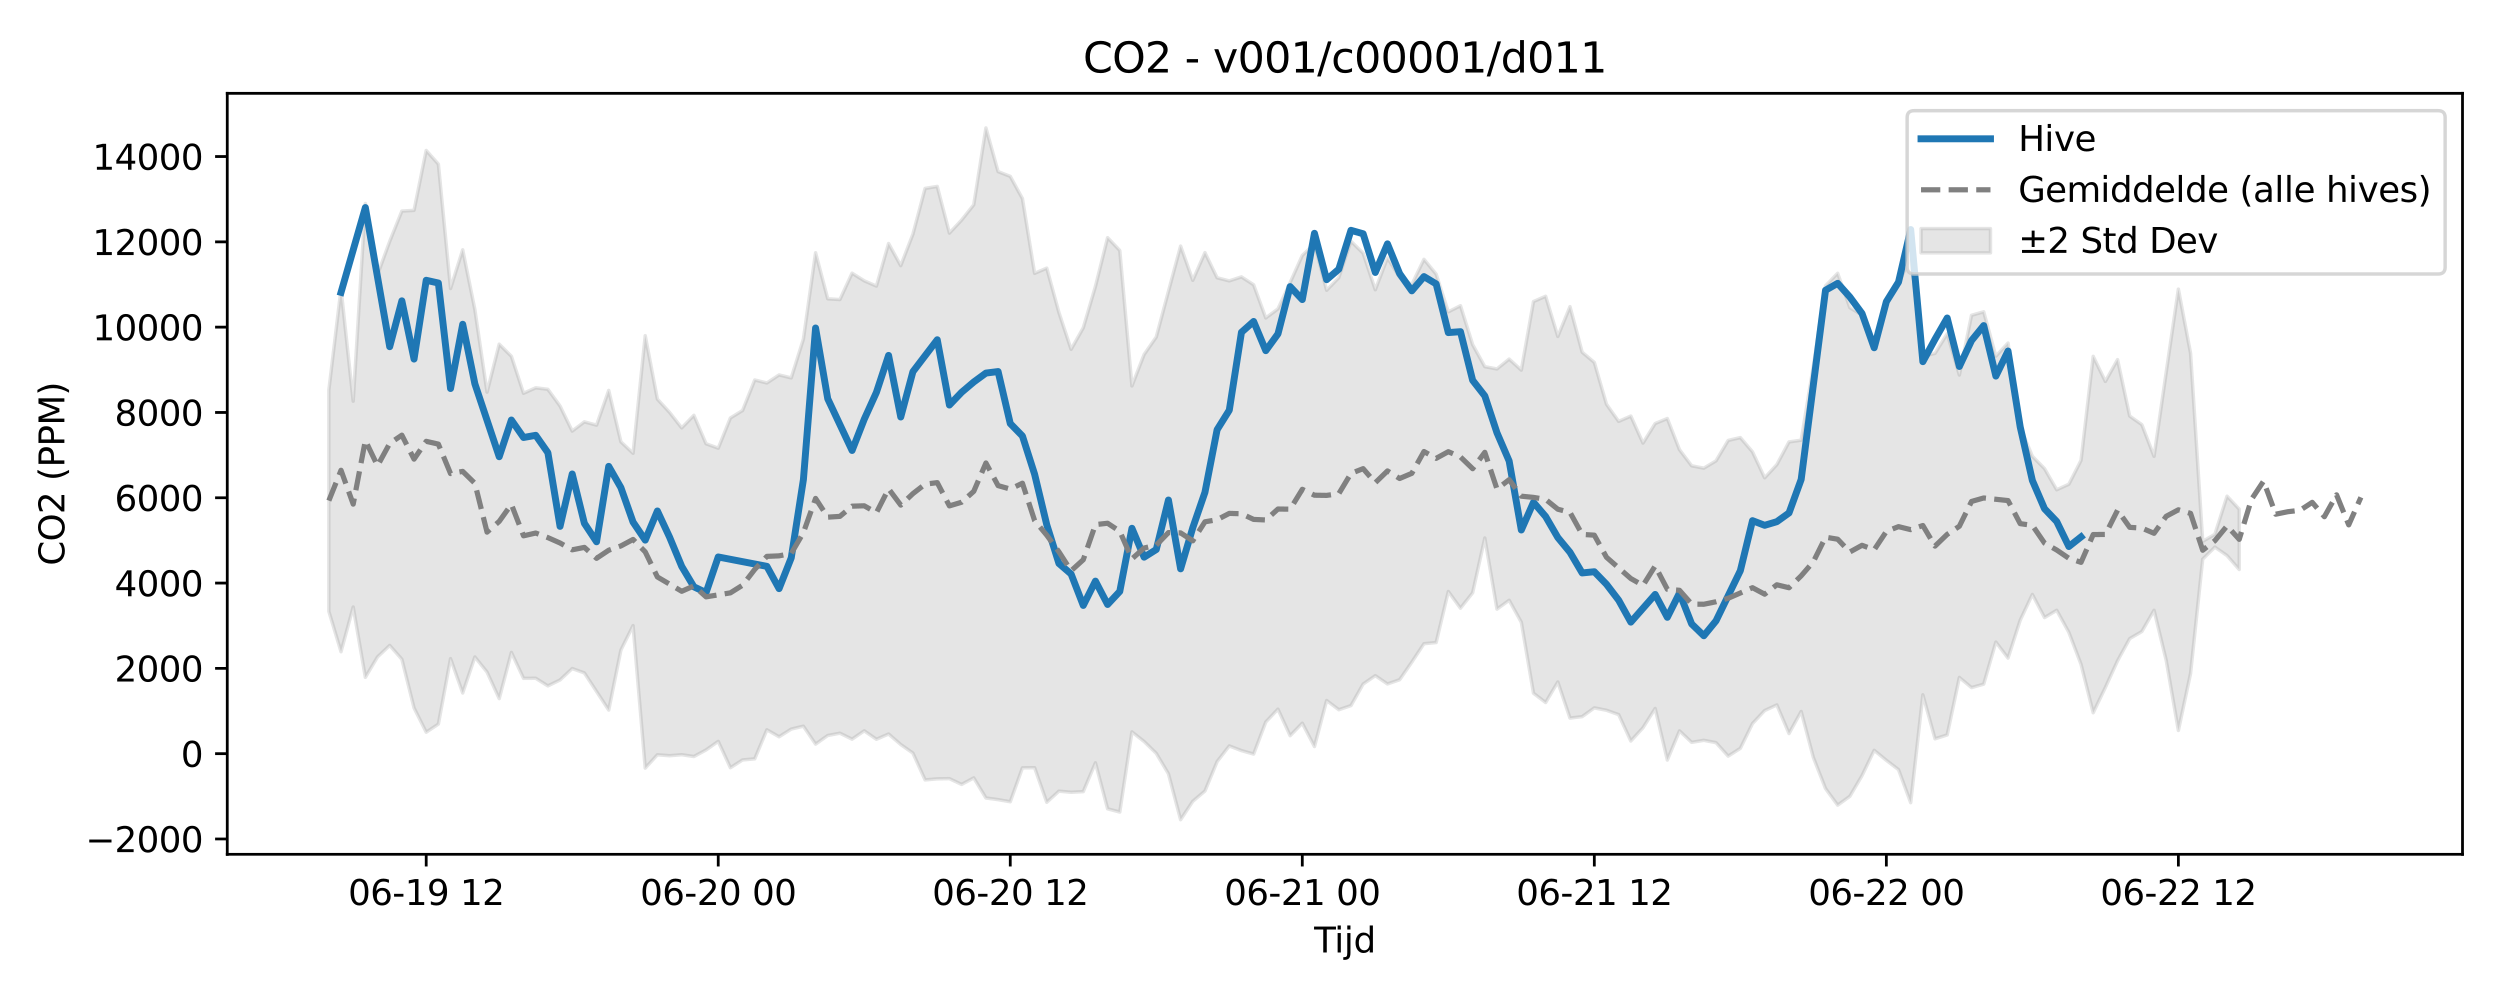 <?xml version="1.0" encoding="utf-8" standalone="no"?>
<!DOCTYPE svg PUBLIC "-//W3C//DTD SVG 1.1//EN"
  "http://www.w3.org/Graphics/SVG/1.1/DTD/svg11.dtd">
<svg xmlns:xlink="http://www.w3.org/1999/xlink" width="720pt" height="288pt" viewBox="0 0 720 288" xmlns="http://www.w3.org/2000/svg" version="1.1">
 <defs>
  <style type="text/css">*{stroke-linejoin: round; stroke-linecap: butt}</style>
 </defs>
 <g id="figure_1">
  <g id="patch_1">
   <path d="M 0 288 
L 720 288 
L 720 0 
L 0 0 
z
" style="fill: #ffffff"/>
  </g>
  <g id="axes_1">
   <g id="patch_2">
    <path d="M 65.45 246.04 
L 709.2 246.04 
L 709.2 26.88 
L 65.45 26.88 
z
" style="fill: #ffffff"/>
   </g>
   <g id="FillBetweenPolyCollection_1">
    <defs>
     <path id="m789396d968" d="M 94.711 -175.71 
L 94.711 -111.918 
L 98.216 -100.299 
L 101.72 -113.178 
L 105.224 -92.922 
L 108.729 -98.81 
L 112.233 -102.114 
L 115.737 -98.137 
L 119.242 -84.128 
L 122.746 -77.122 
L 126.251 -79.456 
L 129.755 -98.321 
L 133.259 -88.418 
L 136.764 -98.792 
L 140.268 -94.44 
L 143.772 -86.793 
L 147.277 -100.106 
L 150.781 -92.635 
L 154.285 -92.657 
L 157.79 -90.46 
L 161.294 -92.166 
L 164.798 -95.458 
L 168.303 -94.191 
L 171.807 -88.85 
L 175.312 -83.503 
L 178.816 -100.763 
L 182.32 -107.823 
L 185.825 -66.782 
L 189.329 -70.622 
L 192.833 -70.351 
L 196.338 -70.643 
L 199.842 -70.117 
L 203.346 -72.016 
L 206.851 -74.484 
L 210.355 -66.891 
L 213.859 -69.137 
L 217.364 -69.45 
L 220.868 -77.823 
L 224.372 -75.809 
L 227.877 -78.02 
L 231.381 -78.856 
L 234.886 -73.688 
L 238.39 -76.175 
L 241.894 -76.836 
L 245.399 -75.119 
L 248.903 -77.522 
L 252.407 -75.087 
L 255.912 -76.603 
L 259.416 -73.572 
L 262.92 -71.111 
L 266.425 -63.382 
L 269.929 -63.69 
L 273.433 -63.744 
L 276.938 -62.084 
L 280.442 -63.965 
L 283.947 -58.174 
L 287.451 -57.707 
L 290.955 -57.09 
L 294.46 -66.855 
L 297.964 -66.901 
L 301.468 -56.942 
L 304.973 -60.144 
L 308.477 -59.825 
L 311.981 -60.005 
L 315.486 -68.312 
L 318.99 -55.058 
L 322.494 -54.126 
L 325.999 -77.22 
L 329.503 -74.443 
L 333.007 -71.03 
L 336.512 -65.153 
L 340.016 -51.922 
L 343.521 -57.22 
L 347.025 -60.192 
L 350.529 -68.655 
L 354.034 -73.173 
L 357.538 -71.825 
L 361.042 -70.826 
L 364.547 -80.067 
L 368.051 -83.761 
L 371.555 -76.112 
L 375.06 -79.724 
L 378.564 -72.987 
L 382.068 -86.25 
L 385.573 -83.594 
L 389.077 -84.787 
L 392.582 -90.99 
L 396.086 -93.404 
L 399.59 -91.02 
L 403.095 -92.238 
L 406.599 -97.298 
L 410.103 -102.609 
L 413.608 -102.945 
L 417.112 -117.646 
L 420.616 -112.841 
L 424.121 -117.279 
L 427.625 -133.053 
L 431.129 -112.572 
L 434.634 -115.117 
L 438.138 -108.794 
L 441.643 -88.351 
L 445.147 -85.671 
L 448.651 -91.588 
L 452.156 -81.189 
L 455.66 -81.606 
L 459.164 -84.126 
L 462.669 -83.436 
L 466.173 -82.194 
L 469.677 -74.589 
L 473.182 -78.401 
L 476.686 -83.966 
L 480.19 -69.107 
L 483.695 -77.502 
L 487.199 -74.2 
L 490.703 -74.786 
L 494.208 -74.116 
L 497.712 -70.233 
L 501.217 -72.473 
L 504.721 -79.619 
L 508.225 -83.36 
L 511.73 -84.978 
L 515.234 -76.737 
L 518.738 -83.096 
L 522.243 -69.857 
L 525.747 -60.902 
L 529.251 -56.119 
L 532.756 -58.665 
L 536.26 -64.614 
L 539.764 -71.909 
L 543.269 -69.024 
L 546.773 -66.343 
L 550.278 -56.829 
L 553.782 -87.896 
L 557.286 -75.222 
L 560.791 -76.34 
L 564.295 -92.896 
L 567.799 -89.97 
L 571.304 -90.966 
L 574.808 -103.082 
L 578.312 -98.47 
L 581.817 -109.376 
L 585.321 -116.797 
L 588.825 -110.129 
L 592.33 -112.238 
L 595.834 -105.876 
L 599.338 -96.68 
L 602.843 -82.723 
L 606.347 -90.01 
L 609.852 -97.683 
L 613.356 -104.084 
L 616.86 -106.119 
L 620.365 -112.24 
L 623.869 -97.808 
L 627.373 -77.624 
L 630.878 -94.03 
L 634.382 -126.969 
L 637.886 -130.431 
L 641.391 -127.988 
L 644.895 -123.983 
L 644.895 -141.355 
L 644.895 -141.355 
L 641.391 -145.105 
L 637.886 -134.125 
L 634.382 -132.088 
L 630.878 -186.277 
L 627.373 -204.741 
L 623.869 -180.807 
L 620.365 -156.581 
L 616.86 -165.7 
L 613.356 -168.168 
L 609.852 -184.43 
L 606.347 -178.147 
L 602.843 -185.381 
L 599.338 -155.407 
L 595.834 -148.544 
L 592.33 -146.949 
L 588.825 -153.041 
L 585.321 -156.59 
L 581.817 -165 
L 578.312 -189.2 
L 574.808 -185.416 
L 571.304 -198.204 
L 567.799 -197.196 
L 564.295 -179.986 
L 560.791 -191.867 
L 557.286 -186.23 
L 553.782 -185.412 
L 550.278 -214.095 
L 546.773 -206.319 
L 543.269 -200.863 
L 539.764 -187.398 
L 536.26 -197.299 
L 532.756 -199.386 
L 529.251 -209.294 
L 525.747 -205.679 
L 522.243 -182.581 
L 518.738 -161.225 
L 515.234 -160.728 
L 511.73 -154.187 
L 508.225 -150.384 
L 504.721 -157.87 
L 501.217 -161.98 
L 497.712 -161.155 
L 494.208 -155.276 
L 490.703 -153.169 
L 487.199 -153.847 
L 483.695 -158.49 
L 480.19 -167.467 
L 476.686 -166.027 
L 473.182 -160.388 
L 469.677 -168.172 
L 466.173 -166.643 
L 462.669 -171.575 
L 459.164 -183.622 
L 455.66 -186.571 
L 452.156 -199.691 
L 448.651 -191.104 
L 445.147 -202.681 
L 441.643 -201.156 
L 438.138 -181.404 
L 434.634 -184.588 
L 431.129 -181.747 
L 427.625 -182.4 
L 424.121 -188.748 
L 420.616 -199.96 
L 417.112 -198.182 
L 413.608 -209.049 
L 410.103 -213.32 
L 406.599 -206.061 
L 403.095 -208.147 
L 399.59 -213.725 
L 396.086 -204.552 
L 392.582 -215.067 
L 389.077 -218.525 
L 385.573 -208.037 
L 382.068 -204.403 
L 378.564 -217.774 
L 375.06 -214.427 
L 371.555 -206.594 
L 368.051 -199.043 
L 364.547 -196.431 
L 361.042 -205.993 
L 357.538 -208.259 
L 354.034 -207.111 
L 350.529 -208 
L 347.025 -215.246 
L 343.521 -207.271 
L 340.016 -217.131 
L 336.512 -204.091 
L 333.007 -190.948 
L 329.503 -185.904 
L 325.999 -176.853 
L 322.494 -215.869 
L 318.99 -219.55 
L 315.486 -205.518 
L 311.981 -193.594 
L 308.477 -187.394 
L 304.973 -197.992 
L 301.468 -210.779 
L 297.964 -209.283 
L 294.46 -230.812 
L 290.955 -237.208 
L 287.451 -238.574 
L 283.947 -251.158 
L 280.442 -229.032 
L 276.938 -224.623 
L 273.433 -220.861 
L 269.929 -234.317 
L 266.425 -233.734 
L 262.92 -220.563 
L 259.416 -211.488 
L 255.912 -217.871 
L 252.407 -205.603 
L 248.903 -207.131 
L 245.399 -209.327 
L 241.894 -201.73 
L 238.39 -201.941 
L 234.886 -215.213 
L 231.381 -190.36 
L 227.877 -179.17 
L 224.372 -180.019 
L 220.868 -177.707 
L 217.364 -178.568 
L 213.859 -169.781 
L 210.355 -167.624 
L 206.851 -158.917 
L 203.346 -160.196 
L 199.842 -168.396 
L 196.338 -164.771 
L 192.833 -169.237 
L 189.329 -173.055 
L 185.825 -191.33 
L 182.32 -157.454 
L 178.816 -160.769 
L 175.312 -175.57 
L 171.807 -165.557 
L 168.303 -166.512 
L 164.798 -163.847 
L 161.294 -171.07 
L 157.79 -175.883 
L 154.285 -176.315 
L 150.781 -174.734 
L 147.277 -185.392 
L 143.772 -188.879 
L 140.268 -175.056 
L 136.764 -198.828 
L 133.259 -216.058 
L 129.755 -204.907 
L 126.251 -240.73 
L 122.746 -244.666 
L 119.242 -227.414 
L 115.737 -227.214 
L 112.233 -218.474 
L 108.729 -208.888 
L 105.224 -229.395 
L 101.72 -172.447 
L 98.216 -204.82 
L 94.711 -175.71 
z
" style="stroke: #808080; stroke-opacity: 0.2"/>
    </defs>
    <g clip-path="url(#pd58481d45e)">
     <use xlink:href="#m789396d968" x="0" y="288" style="fill: #808080; fill-opacity: 0.2; stroke: #808080; stroke-opacity: 0.2"/>
    </g>
   </g>
   <g id="matplotlib.axis_1">
    <g id="xtick_1">
     <g id="line2d_1">
      <defs>
       <path id="me48f241b61" d="M 0 0 
L 0 3.5 
" style="stroke: #000000; stroke-width: 0.8"/>
      </defs>
      <g>
       <use xlink:href="#me48f241b61" x="122.746" y="246.04" style="stroke: #000000; stroke-width: 0.8"/>
      </g>
     </g>
     <g id="text_1">
      <!-- 06-19 12 -->
      <g transform="translate(100.266 260.638) scale(0.1 -0.1)">
       <defs>
        <path id="DejaVuSans-30" d="M 2034 4250 
Q 1547 4250 1301 3770 
Q 1056 3291 1056 2328 
Q 1056 1369 1301 889 
Q 1547 409 2034 409 
Q 2525 409 2770 889 
Q 3016 1369 3016 2328 
Q 3016 3291 2770 3770 
Q 2525 4250 2034 4250 
z
M 2034 4750 
Q 2819 4750 3233 4129 
Q 3647 3509 3647 2328 
Q 3647 1150 3233 529 
Q 2819 -91 2034 -91 
Q 1250 -91 836 529 
Q 422 1150 422 2328 
Q 422 3509 836 4129 
Q 1250 4750 2034 4750 
z
" transform="scale(0.016)"/>
        <path id="DejaVuSans-36" d="M 2113 2584 
Q 1688 2584 1439 2293 
Q 1191 2003 1191 1497 
Q 1191 994 1439 701 
Q 1688 409 2113 409 
Q 2538 409 2786 701 
Q 3034 994 3034 1497 
Q 3034 2003 2786 2293 
Q 2538 2584 2113 2584 
z
M 3366 4563 
L 3366 3988 
Q 3128 4100 2886 4159 
Q 2644 4219 2406 4219 
Q 1781 4219 1451 3797 
Q 1122 3375 1075 2522 
Q 1259 2794 1537 2939 
Q 1816 3084 2150 3084 
Q 2853 3084 3261 2657 
Q 3669 2231 3669 1497 
Q 3669 778 3244 343 
Q 2819 -91 2113 -91 
Q 1303 -91 875 529 
Q 447 1150 447 2328 
Q 447 3434 972 4092 
Q 1497 4750 2381 4750 
Q 2619 4750 2861 4703 
Q 3103 4656 3366 4563 
z
" transform="scale(0.016)"/>
        <path id="DejaVuSans-2d" d="M 313 2009 
L 1997 2009 
L 1997 1497 
L 313 1497 
L 313 2009 
z
" transform="scale(0.016)"/>
        <path id="DejaVuSans-31" d="M 794 531 
L 1825 531 
L 1825 4091 
L 703 3866 
L 703 4441 
L 1819 4666 
L 2450 4666 
L 2450 531 
L 3481 531 
L 3481 0 
L 794 0 
L 794 531 
z
" transform="scale(0.016)"/>
        <path id="DejaVuSans-39" d="M 703 97 
L 703 672 
Q 941 559 1184 500 
Q 1428 441 1663 441 
Q 2288 441 2617 861 
Q 2947 1281 2994 2138 
Q 2813 1869 2534 1725 
Q 2256 1581 1919 1581 
Q 1219 1581 811 2004 
Q 403 2428 403 3163 
Q 403 3881 828 4315 
Q 1253 4750 1959 4750 
Q 2769 4750 3195 4129 
Q 3622 3509 3622 2328 
Q 3622 1225 3098 567 
Q 2575 -91 1691 -91 
Q 1453 -91 1209 -44 
Q 966 3 703 97 
z
M 1959 2075 
Q 2384 2075 2632 2365 
Q 2881 2656 2881 3163 
Q 2881 3666 2632 3958 
Q 2384 4250 1959 4250 
Q 1534 4250 1286 3958 
Q 1038 3666 1038 3163 
Q 1038 2656 1286 2365 
Q 1534 2075 1959 2075 
z
" transform="scale(0.016)"/>
        <path id="DejaVuSans-20" transform="scale(0.016)"/>
        <path id="DejaVuSans-32" d="M 1228 531 
L 3431 531 
L 3431 0 
L 469 0 
L 469 531 
Q 828 903 1448 1529 
Q 2069 2156 2228 2338 
Q 2531 2678 2651 2914 
Q 2772 3150 2772 3378 
Q 2772 3750 2511 3984 
Q 2250 4219 1831 4219 
Q 1534 4219 1204 4116 
Q 875 4013 500 3803 
L 500 4441 
Q 881 4594 1212 4672 
Q 1544 4750 1819 4750 
Q 2544 4750 2975 4387 
Q 3406 4025 3406 3419 
Q 3406 3131 3298 2873 
Q 3191 2616 2906 2266 
Q 2828 2175 2409 1742 
Q 1991 1309 1228 531 
z
" transform="scale(0.016)"/>
       </defs>
       <use xlink:href="#DejaVuSans-30"/>
       <use xlink:href="#DejaVuSans-36" transform="translate(63.623 0)"/>
       <use xlink:href="#DejaVuSans-2d" transform="translate(127.246 0)"/>
       <use xlink:href="#DejaVuSans-31" transform="translate(163.33 0)"/>
       <use xlink:href="#DejaVuSans-39" transform="translate(226.953 0)"/>
       <use xlink:href="#DejaVuSans-20" transform="translate(290.576 0)"/>
       <use xlink:href="#DejaVuSans-31" transform="translate(322.363 0)"/>
       <use xlink:href="#DejaVuSans-32" transform="translate(385.986 0)"/>
      </g>
     </g>
    </g>
    <g id="xtick_2">
     <g id="line2d_2">
      <g>
       <use xlink:href="#me48f241b61" x="206.851" y="246.04" style="stroke: #000000; stroke-width: 0.8"/>
      </g>
     </g>
     <g id="text_2">
      <!-- 06-20 00 -->
      <g transform="translate(184.37 260.638) scale(0.1 -0.1)">
       <use xlink:href="#DejaVuSans-30"/>
       <use xlink:href="#DejaVuSans-36" transform="translate(63.623 0)"/>
       <use xlink:href="#DejaVuSans-2d" transform="translate(127.246 0)"/>
       <use xlink:href="#DejaVuSans-32" transform="translate(163.33 0)"/>
       <use xlink:href="#DejaVuSans-30" transform="translate(226.953 0)"/>
       <use xlink:href="#DejaVuSans-20" transform="translate(290.576 0)"/>
       <use xlink:href="#DejaVuSans-30" transform="translate(322.363 0)"/>
       <use xlink:href="#DejaVuSans-30" transform="translate(385.986 0)"/>
      </g>
     </g>
    </g>
    <g id="xtick_3">
     <g id="line2d_3">
      <g>
       <use xlink:href="#me48f241b61" x="290.955" y="246.04" style="stroke: #000000; stroke-width: 0.8"/>
      </g>
     </g>
     <g id="text_3">
      <!-- 06-20 12 -->
      <g transform="translate(268.475 260.638) scale(0.1 -0.1)">
       <use xlink:href="#DejaVuSans-30"/>
       <use xlink:href="#DejaVuSans-36" transform="translate(63.623 0)"/>
       <use xlink:href="#DejaVuSans-2d" transform="translate(127.246 0)"/>
       <use xlink:href="#DejaVuSans-32" transform="translate(163.33 0)"/>
       <use xlink:href="#DejaVuSans-30" transform="translate(226.953 0)"/>
       <use xlink:href="#DejaVuSans-20" transform="translate(290.576 0)"/>
       <use xlink:href="#DejaVuSans-31" transform="translate(322.363 0)"/>
       <use xlink:href="#DejaVuSans-32" transform="translate(385.986 0)"/>
      </g>
     </g>
    </g>
    <g id="xtick_4">
     <g id="line2d_4">
      <g>
       <use xlink:href="#me48f241b61" x="375.06" y="246.04" style="stroke: #000000; stroke-width: 0.8"/>
      </g>
     </g>
     <g id="text_4">
      <!-- 06-21 00 -->
      <g transform="translate(352.579 260.638) scale(0.1 -0.1)">
       <use xlink:href="#DejaVuSans-30"/>
       <use xlink:href="#DejaVuSans-36" transform="translate(63.623 0)"/>
       <use xlink:href="#DejaVuSans-2d" transform="translate(127.246 0)"/>
       <use xlink:href="#DejaVuSans-32" transform="translate(163.33 0)"/>
       <use xlink:href="#DejaVuSans-31" transform="translate(226.953 0)"/>
       <use xlink:href="#DejaVuSans-20" transform="translate(290.576 0)"/>
       <use xlink:href="#DejaVuSans-30" transform="translate(322.363 0)"/>
       <use xlink:href="#DejaVuSans-30" transform="translate(385.986 0)"/>
      </g>
     </g>
    </g>
    <g id="xtick_5">
     <g id="line2d_5">
      <g>
       <use xlink:href="#me48f241b61" x="459.164" y="246.04" style="stroke: #000000; stroke-width: 0.8"/>
      </g>
     </g>
     <g id="text_5">
      <!-- 06-21 12 -->
      <g transform="translate(436.684 260.638) scale(0.1 -0.1)">
       <use xlink:href="#DejaVuSans-30"/>
       <use xlink:href="#DejaVuSans-36" transform="translate(63.623 0)"/>
       <use xlink:href="#DejaVuSans-2d" transform="translate(127.246 0)"/>
       <use xlink:href="#DejaVuSans-32" transform="translate(163.33 0)"/>
       <use xlink:href="#DejaVuSans-31" transform="translate(226.953 0)"/>
       <use xlink:href="#DejaVuSans-20" transform="translate(290.576 0)"/>
       <use xlink:href="#DejaVuSans-31" transform="translate(322.363 0)"/>
       <use xlink:href="#DejaVuSans-32" transform="translate(385.986 0)"/>
      </g>
     </g>
    </g>
    <g id="xtick_6">
     <g id="line2d_6">
      <g>
       <use xlink:href="#me48f241b61" x="543.269" y="246.04" style="stroke: #000000; stroke-width: 0.8"/>
      </g>
     </g>
     <g id="text_6">
      <!-- 06-22 00 -->
      <g transform="translate(520.788 260.638) scale(0.1 -0.1)">
       <use xlink:href="#DejaVuSans-30"/>
       <use xlink:href="#DejaVuSans-36" transform="translate(63.623 0)"/>
       <use xlink:href="#DejaVuSans-2d" transform="translate(127.246 0)"/>
       <use xlink:href="#DejaVuSans-32" transform="translate(163.33 0)"/>
       <use xlink:href="#DejaVuSans-32" transform="translate(226.953 0)"/>
       <use xlink:href="#DejaVuSans-20" transform="translate(290.576 0)"/>
       <use xlink:href="#DejaVuSans-30" transform="translate(322.363 0)"/>
       <use xlink:href="#DejaVuSans-30" transform="translate(385.986 0)"/>
      </g>
     </g>
    </g>
    <g id="xtick_7">
     <g id="line2d_7">
      <g>
       <use xlink:href="#me48f241b61" x="627.373" y="246.04" style="stroke: #000000; stroke-width: 0.8"/>
      </g>
     </g>
     <g id="text_7">
      <!-- 06-22 12 -->
      <g transform="translate(604.893 260.638) scale(0.1 -0.1)">
       <use xlink:href="#DejaVuSans-30"/>
       <use xlink:href="#DejaVuSans-36" transform="translate(63.623 0)"/>
       <use xlink:href="#DejaVuSans-2d" transform="translate(127.246 0)"/>
       <use xlink:href="#DejaVuSans-32" transform="translate(163.33 0)"/>
       <use xlink:href="#DejaVuSans-32" transform="translate(226.953 0)"/>
       <use xlink:href="#DejaVuSans-20" transform="translate(290.576 0)"/>
       <use xlink:href="#DejaVuSans-31" transform="translate(322.363 0)"/>
       <use xlink:href="#DejaVuSans-32" transform="translate(385.986 0)"/>
      </g>
     </g>
    </g>
    <g id="text_8">
     <!-- Tijd -->
     <g transform="translate(378.475 274.317) scale(0.1 -0.1)">
      <defs>
       <path id="DejaVuSans-54" d="M -19 4666 
L 3928 4666 
L 3928 4134 
L 2272 4134 
L 2272 0 
L 1638 0 
L 1638 4134 
L -19 4134 
L -19 4666 
z
" transform="scale(0.016)"/>
       <path id="DejaVuSans-69" d="M 603 3500 
L 1178 3500 
L 1178 0 
L 603 0 
L 603 3500 
z
M 603 4863 
L 1178 4863 
L 1178 4134 
L 603 4134 
L 603 4863 
z
" transform="scale(0.016)"/>
       <path id="DejaVuSans-6a" d="M 603 3500 
L 1178 3500 
L 1178 -63 
Q 1178 -731 923 -1031 
Q 669 -1331 103 -1331 
L -116 -1331 
L -116 -844 
L 38 -844 
Q 366 -844 484 -692 
Q 603 -541 603 -63 
L 603 3500 
z
M 603 4863 
L 1178 4863 
L 1178 4134 
L 603 4134 
L 603 4863 
z
" transform="scale(0.016)"/>
       <path id="DejaVuSans-64" d="M 2906 2969 
L 2906 4863 
L 3481 4863 
L 3481 0 
L 2906 0 
L 2906 525 
Q 2725 213 2448 61 
Q 2172 -91 1784 -91 
Q 1150 -91 751 415 
Q 353 922 353 1747 
Q 353 2572 751 3078 
Q 1150 3584 1784 3584 
Q 2172 3584 2448 3432 
Q 2725 3281 2906 2969 
z
M 947 1747 
Q 947 1113 1208 752 
Q 1469 391 1925 391 
Q 2381 391 2643 752 
Q 2906 1113 2906 1747 
Q 2906 2381 2643 2742 
Q 2381 3103 1925 3103 
Q 1469 3103 1208 2742 
Q 947 2381 947 1747 
z
" transform="scale(0.016)"/>
      </defs>
      <use xlink:href="#DejaVuSans-54"/>
      <use xlink:href="#DejaVuSans-69" transform="translate(57.959 0)"/>
      <use xlink:href="#DejaVuSans-6a" transform="translate(85.742 0)"/>
      <use xlink:href="#DejaVuSans-64" transform="translate(113.525 0)"/>
     </g>
    </g>
   </g>
   <g id="matplotlib.axis_2">
    <g id="ytick_1">
     <g id="line2d_8">
      <defs>
       <path id="m6a98bf786c" d="M 0 0 
L -3.5 0 
" style="stroke: #000000; stroke-width: 0.8"/>
      </defs>
      <g>
       <use xlink:href="#m6a98bf786c" x="65.45" y="241.622" style="stroke: #000000; stroke-width: 0.8"/>
      </g>
     </g>
     <g id="text_9">
      <!-- −2000 -->
      <g transform="translate(24.62 245.421) scale(0.1 -0.1)">
       <defs>
        <path id="DejaVuSans-2212" d="M 678 2272 
L 4684 2272 
L 4684 1741 
L 678 1741 
L 678 2272 
z
" transform="scale(0.016)"/>
       </defs>
       <use xlink:href="#DejaVuSans-2212"/>
       <use xlink:href="#DejaVuSans-32" transform="translate(83.789 0)"/>
       <use xlink:href="#DejaVuSans-30" transform="translate(147.412 0)"/>
       <use xlink:href="#DejaVuSans-30" transform="translate(211.035 0)"/>
       <use xlink:href="#DejaVuSans-30" transform="translate(274.658 0)"/>
      </g>
     </g>
    </g>
    <g id="ytick_2">
     <g id="line2d_9">
      <g>
       <use xlink:href="#m6a98bf786c" x="65.45" y="217.055" style="stroke: #000000; stroke-width: 0.8"/>
      </g>
     </g>
     <g id="text_10">
      <!-- 0 -->
      <g transform="translate(52.087 220.854) scale(0.1 -0.1)">
       <use xlink:href="#DejaVuSans-30"/>
      </g>
     </g>
    </g>
    <g id="ytick_3">
     <g id="line2d_10">
      <g>
       <use xlink:href="#m6a98bf786c" x="65.45" y="192.488" style="stroke: #000000; stroke-width: 0.8"/>
      </g>
     </g>
     <g id="text_11">
      <!-- 2000 -->
      <g transform="translate(33 196.288) scale(0.1 -0.1)">
       <use xlink:href="#DejaVuSans-32"/>
       <use xlink:href="#DejaVuSans-30" transform="translate(63.623 0)"/>
       <use xlink:href="#DejaVuSans-30" transform="translate(127.246 0)"/>
       <use xlink:href="#DejaVuSans-30" transform="translate(190.869 0)"/>
      </g>
     </g>
    </g>
    <g id="ytick_4">
     <g id="line2d_11">
      <g>
       <use xlink:href="#m6a98bf786c" x="65.45" y="167.922" style="stroke: #000000; stroke-width: 0.8"/>
      </g>
     </g>
     <g id="text_12">
      <!-- 4000 -->
      <g transform="translate(33 171.721) scale(0.1 -0.1)">
       <defs>
        <path id="DejaVuSans-34" d="M 2419 4116 
L 825 1625 
L 2419 1625 
L 2419 4116 
z
M 2253 4666 
L 3047 4666 
L 3047 1625 
L 3713 1625 
L 3713 1100 
L 3047 1100 
L 3047 0 
L 2419 0 
L 2419 1100 
L 313 1100 
L 313 1709 
L 2253 4666 
z
" transform="scale(0.016)"/>
       </defs>
       <use xlink:href="#DejaVuSans-34"/>
       <use xlink:href="#DejaVuSans-30" transform="translate(63.623 0)"/>
       <use xlink:href="#DejaVuSans-30" transform="translate(127.246 0)"/>
       <use xlink:href="#DejaVuSans-30" transform="translate(190.869 0)"/>
      </g>
     </g>
    </g>
    <g id="ytick_5">
     <g id="line2d_12">
      <g>
       <use xlink:href="#m6a98bf786c" x="65.45" y="143.355" style="stroke: #000000; stroke-width: 0.8"/>
      </g>
     </g>
     <g id="text_13">
      <!-- 6000 -->
      <g transform="translate(33 147.154) scale(0.1 -0.1)">
       <use xlink:href="#DejaVuSans-36"/>
       <use xlink:href="#DejaVuSans-30" transform="translate(63.623 0)"/>
       <use xlink:href="#DejaVuSans-30" transform="translate(127.246 0)"/>
       <use xlink:href="#DejaVuSans-30" transform="translate(190.869 0)"/>
      </g>
     </g>
    </g>
    <g id="ytick_6">
     <g id="line2d_13">
      <g>
       <use xlink:href="#m6a98bf786c" x="65.45" y="118.788" style="stroke: #000000; stroke-width: 0.8"/>
      </g>
     </g>
     <g id="text_14">
      <!-- 8000 -->
      <g transform="translate(33 122.587) scale(0.1 -0.1)">
       <defs>
        <path id="DejaVuSans-38" d="M 2034 2216 
Q 1584 2216 1326 1975 
Q 1069 1734 1069 1313 
Q 1069 891 1326 650 
Q 1584 409 2034 409 
Q 2484 409 2743 651 
Q 3003 894 3003 1313 
Q 3003 1734 2745 1975 
Q 2488 2216 2034 2216 
z
M 1403 2484 
Q 997 2584 770 2862 
Q 544 3141 544 3541 
Q 544 4100 942 4425 
Q 1341 4750 2034 4750 
Q 2731 4750 3128 4425 
Q 3525 4100 3525 3541 
Q 3525 3141 3298 2862 
Q 3072 2584 2669 2484 
Q 3125 2378 3379 2068 
Q 3634 1759 3634 1313 
Q 3634 634 3220 271 
Q 2806 -91 2034 -91 
Q 1263 -91 848 271 
Q 434 634 434 1313 
Q 434 1759 690 2068 
Q 947 2378 1403 2484 
z
M 1172 3481 
Q 1172 3119 1398 2916 
Q 1625 2713 2034 2713 
Q 2441 2713 2670 2916 
Q 2900 3119 2900 3481 
Q 2900 3844 2670 4047 
Q 2441 4250 2034 4250 
Q 1625 4250 1398 4047 
Q 1172 3844 1172 3481 
z
" transform="scale(0.016)"/>
       </defs>
       <use xlink:href="#DejaVuSans-38"/>
       <use xlink:href="#DejaVuSans-30" transform="translate(63.623 0)"/>
       <use xlink:href="#DejaVuSans-30" transform="translate(127.246 0)"/>
       <use xlink:href="#DejaVuSans-30" transform="translate(190.869 0)"/>
      </g>
     </g>
    </g>
    <g id="ytick_7">
     <g id="line2d_14">
      <g>
       <use xlink:href="#m6a98bf786c" x="65.45" y="94.221" style="stroke: #000000; stroke-width: 0.8"/>
      </g>
     </g>
     <g id="text_15">
      <!-- 10000 -->
      <g transform="translate(26.637 98.02) scale(0.1 -0.1)">
       <use xlink:href="#DejaVuSans-31"/>
       <use xlink:href="#DejaVuSans-30" transform="translate(63.623 0)"/>
       <use xlink:href="#DejaVuSans-30" transform="translate(127.246 0)"/>
       <use xlink:href="#DejaVuSans-30" transform="translate(190.869 0)"/>
       <use xlink:href="#DejaVuSans-30" transform="translate(254.492 0)"/>
      </g>
     </g>
    </g>
    <g id="ytick_8">
     <g id="line2d_15">
      <g>
       <use xlink:href="#m6a98bf786c" x="65.45" y="69.654" style="stroke: #000000; stroke-width: 0.8"/>
      </g>
     </g>
     <g id="text_16">
      <!-- 12000 -->
      <g transform="translate(26.637 73.454) scale(0.1 -0.1)">
       <use xlink:href="#DejaVuSans-31"/>
       <use xlink:href="#DejaVuSans-32" transform="translate(63.623 0)"/>
       <use xlink:href="#DejaVuSans-30" transform="translate(127.246 0)"/>
       <use xlink:href="#DejaVuSans-30" transform="translate(190.869 0)"/>
       <use xlink:href="#DejaVuSans-30" transform="translate(254.492 0)"/>
      </g>
     </g>
    </g>
    <g id="ytick_9">
     <g id="line2d_16">
      <g>
       <use xlink:href="#m6a98bf786c" x="65.45" y="45.088" style="stroke: #000000; stroke-width: 0.8"/>
      </g>
     </g>
     <g id="text_17">
      <!-- 14000 -->
      <g transform="translate(26.637 48.887) scale(0.1 -0.1)">
       <use xlink:href="#DejaVuSans-31"/>
       <use xlink:href="#DejaVuSans-34" transform="translate(63.623 0)"/>
       <use xlink:href="#DejaVuSans-30" transform="translate(127.246 0)"/>
       <use xlink:href="#DejaVuSans-30" transform="translate(190.869 0)"/>
       <use xlink:href="#DejaVuSans-30" transform="translate(254.492 0)"/>
      </g>
     </g>
    </g>
    <g id="text_18">
     <!-- CO2 (PPM) -->
     <g transform="translate(18.541 162.903) rotate(-90) scale(0.1 -0.1)">
      <defs>
       <path id="DejaVuSans-43" d="M 4122 4306 
L 4122 3641 
Q 3803 3938 3442 4084 
Q 3081 4231 2675 4231 
Q 1875 4231 1450 3742 
Q 1025 3253 1025 2328 
Q 1025 1406 1450 917 
Q 1875 428 2675 428 
Q 3081 428 3442 575 
Q 3803 722 4122 1019 
L 4122 359 
Q 3791 134 3420 21 
Q 3050 -91 2638 -91 
Q 1578 -91 968 557 
Q 359 1206 359 2328 
Q 359 3453 968 4101 
Q 1578 4750 2638 4750 
Q 3056 4750 3426 4639 
Q 3797 4528 4122 4306 
z
" transform="scale(0.016)"/>
       <path id="DejaVuSans-4f" d="M 2522 4238 
Q 1834 4238 1429 3725 
Q 1025 3213 1025 2328 
Q 1025 1447 1429 934 
Q 1834 422 2522 422 
Q 3209 422 3611 934 
Q 4013 1447 4013 2328 
Q 4013 3213 3611 3725 
Q 3209 4238 2522 4238 
z
M 2522 4750 
Q 3503 4750 4090 4092 
Q 4678 3434 4678 2328 
Q 4678 1225 4090 567 
Q 3503 -91 2522 -91 
Q 1538 -91 948 565 
Q 359 1222 359 2328 
Q 359 3434 948 4092 
Q 1538 4750 2522 4750 
z
" transform="scale(0.016)"/>
       <path id="DejaVuSans-28" d="M 1984 4856 
Q 1566 4138 1362 3434 
Q 1159 2731 1159 2009 
Q 1159 1288 1364 580 
Q 1569 -128 1984 -844 
L 1484 -844 
Q 1016 -109 783 600 
Q 550 1309 550 2009 
Q 550 2706 781 3412 
Q 1013 4119 1484 4856 
L 1984 4856 
z
" transform="scale(0.016)"/>
       <path id="DejaVuSans-50" d="M 1259 4147 
L 1259 2394 
L 2053 2394 
Q 2494 2394 2734 2622 
Q 2975 2850 2975 3272 
Q 2975 3691 2734 3919 
Q 2494 4147 2053 4147 
L 1259 4147 
z
M 628 4666 
L 2053 4666 
Q 2838 4666 3239 4311 
Q 3641 3956 3641 3272 
Q 3641 2581 3239 2228 
Q 2838 1875 2053 1875 
L 1259 1875 
L 1259 0 
L 628 0 
L 628 4666 
z
" transform="scale(0.016)"/>
       <path id="DejaVuSans-4d" d="M 628 4666 
L 1569 4666 
L 2759 1491 
L 3956 4666 
L 4897 4666 
L 4897 0 
L 4281 0 
L 4281 4097 
L 3078 897 
L 2444 897 
L 1241 4097 
L 1241 0 
L 628 0 
L 628 4666 
z
" transform="scale(0.016)"/>
       <path id="DejaVuSans-29" d="M 513 4856 
L 1013 4856 
Q 1481 4119 1714 3412 
Q 1947 2706 1947 2009 
Q 1947 1309 1714 600 
Q 1481 -109 1013 -844 
L 513 -844 
Q 928 -128 1133 580 
Q 1338 1288 1338 2009 
Q 1338 2731 1133 3434 
Q 928 4138 513 4856 
z
" transform="scale(0.016)"/>
      </defs>
      <use xlink:href="#DejaVuSans-43"/>
      <use xlink:href="#DejaVuSans-4f" transform="translate(69.824 0)"/>
      <use xlink:href="#DejaVuSans-32" transform="translate(148.535 0)"/>
      <use xlink:href="#DejaVuSans-20" transform="translate(212.158 0)"/>
      <use xlink:href="#DejaVuSans-28" transform="translate(243.945 0)"/>
      <use xlink:href="#DejaVuSans-50" transform="translate(282.959 0)"/>
      <use xlink:href="#DejaVuSans-50" transform="translate(343.262 0)"/>
      <use xlink:href="#DejaVuSans-4d" transform="translate(403.564 0)"/>
      <use xlink:href="#DejaVuSans-29" transform="translate(489.844 0)"/>
     </g>
    </g>
   </g>
   <g id="line2d_17">
    <path d="M 98.216 84.204 
L 105.224 59.779 
L 112.233 99.847 
L 115.737 86.642 
L 119.242 103.409 
L 122.746 80.722 
L 126.251 81.508 
L 129.755 111.891 
L 133.259 93.392 
L 136.764 110.546 
L 143.772 131.534 
L 147.277 120.968 
L 150.781 125.998 
L 154.285 125.372 
L 157.79 130.377 
L 161.294 151.591 
L 164.798 136.507 
L 168.303 150.725 
L 171.807 156.031 
L 175.312 134.314 
L 178.816 140.431 
L 182.32 150.356 
L 185.825 155.552 
L 189.329 147.163 
L 192.833 154.684 
L 196.338 163.135 
L 199.842 169.003 
L 203.346 170.669 
L 206.851 160.404 
L 220.868 163.107 
L 224.372 169.525 
L 227.877 160.662 
L 231.381 138.116 
L 234.886 94.467 
L 238.39 114.845 
L 245.399 129.733 
L 248.903 120.741 
L 252.407 112.998 
L 255.912 102.359 
L 259.416 120.097 
L 262.92 107.043 
L 269.929 97.851 
L 273.433 116.651 
L 276.938 112.981 
L 280.442 110.012 
L 283.947 107.448 
L 287.451 107.005 
L 290.955 121.982 
L 294.46 125.574 
L 297.964 136.566 
L 301.468 151.133 
L 304.973 162.284 
L 308.477 165.313 
L 311.981 174.364 
L 315.486 167.365 
L 318.99 174.088 
L 322.494 170.333 
L 325.999 152.15 
L 329.503 160.466 
L 333.007 158.259 
L 336.512 144.01 
L 340.016 163.825 
L 343.521 151.974 
L 347.025 141.787 
L 350.529 123.759 
L 354.034 118.137 
L 357.538 95.699 
L 361.042 92.583 
L 364.547 100.989 
L 368.051 96.162 
L 371.555 82.546 
L 375.06 86.274 
L 378.564 67.195 
L 382.068 80.544 
L 385.573 77.528 
L 389.077 66.33 
L 392.582 67.327 
L 396.086 78.47 
L 399.59 70.232 
L 403.095 78.806 
L 406.599 83.76 
L 410.103 79.657 
L 413.608 81.762 
L 417.112 95.787 
L 420.616 95.523 
L 424.121 109.53 
L 427.625 114.026 
L 431.129 124.647 
L 434.634 132.773 
L 438.138 152.635 
L 441.643 144.669 
L 445.147 148.766 
L 448.651 154.803 
L 452.156 159.053 
L 455.66 165.006 
L 459.164 164.658 
L 462.669 168.272 
L 466.173 172.855 
L 469.677 179.173 
L 476.686 171.201 
L 480.19 177.785 
L 483.695 170.788 
L 487.199 179.701 
L 490.703 183.096 
L 494.208 178.809 
L 501.217 164.355 
L 504.721 149.951 
L 508.225 151.29 
L 511.73 150.246 
L 515.234 147.728 
L 518.738 138.077 
L 525.747 83.596 
L 529.251 81.6 
L 532.756 85.531 
L 536.26 90.286 
L 539.764 100.15 
L 543.269 86.88 
L 546.773 81.234 
L 550.278 66.113 
L 553.782 104.159 
L 557.286 97.697 
L 560.791 91.589 
L 564.295 105.547 
L 567.799 98.082 
L 571.304 93.771 
L 574.808 108.314 
L 578.312 101.096 
L 581.817 122.944 
L 585.321 138.376 
L 588.825 146.524 
L 592.33 150.197 
L 595.834 157.401 
L 599.338 154.631 
L 599.338 154.631 
" clip-path="url(#pd58481d45e)" style="fill: none; stroke: #1f77b4; stroke-width: 2; stroke-linecap: square"/>
   </g>
   <g id="line2d_18">
    <path d="M 94.711 144.186 
L 98.216 135.441 
L 101.72 145.187 
L 105.224 126.842 
L 108.729 134.151 
L 112.233 127.706 
L 115.737 125.325 
L 119.242 132.229 
L 122.746 127.106 
L 126.251 127.907 
L 129.755 136.386 
L 133.259 135.762 
L 136.764 139.19 
L 140.268 153.252 
L 143.772 150.164 
L 147.277 145.251 
L 150.781 154.315 
L 154.285 153.514 
L 157.79 154.829 
L 161.294 156.382 
L 164.798 158.348 
L 168.303 157.649 
L 171.807 160.797 
L 175.312 158.463 
L 178.816 157.234 
L 182.32 155.361 
L 185.825 158.944 
L 189.329 166.162 
L 196.338 170.293 
L 199.842 168.743 
L 203.346 171.894 
L 210.355 170.743 
L 213.859 168.541 
L 217.364 163.991 
L 220.868 160.235 
L 224.372 160.086 
L 227.877 159.405 
L 231.381 153.392 
L 234.886 143.55 
L 238.39 148.942 
L 241.894 148.717 
L 245.399 145.777 
L 248.903 145.673 
L 252.407 147.655 
L 255.912 140.763 
L 259.416 145.47 
L 262.92 142.163 
L 266.425 139.442 
L 269.929 138.997 
L 273.433 145.697 
L 276.938 144.646 
L 280.442 141.501 
L 283.947 133.334 
L 287.451 139.86 
L 290.955 140.851 
L 294.46 139.167 
L 297.964 149.908 
L 301.468 154.139 
L 304.973 158.932 
L 308.477 164.39 
L 311.981 161.201 
L 315.486 151.085 
L 318.99 150.696 
L 322.494 153.002 
L 325.999 160.964 
L 329.503 157.827 
L 333.007 157.011 
L 336.512 153.378 
L 340.016 153.474 
L 343.521 155.754 
L 347.025 150.281 
L 350.529 149.673 
L 354.034 147.858 
L 357.538 147.958 
L 361.042 149.59 
L 364.547 149.751 
L 368.051 146.598 
L 371.555 146.647 
L 375.06 140.924 
L 378.564 142.619 
L 382.068 142.673 
L 385.573 142.184 
L 389.077 136.344 
L 392.582 134.972 
L 396.086 139.022 
L 399.59 135.628 
L 403.095 137.808 
L 406.599 136.321 
L 410.103 130.036 
L 413.608 132.003 
L 417.112 130.086 
L 420.616 131.6 
L 424.121 134.986 
L 427.625 130.274 
L 431.129 140.841 
L 434.634 138.148 
L 438.138 142.901 
L 441.643 143.247 
L 445.147 143.824 
L 448.651 146.654 
L 452.156 147.56 
L 455.66 153.912 
L 459.164 154.126 
L 462.669 160.495 
L 469.677 166.62 
L 473.182 168.605 
L 476.686 163.003 
L 480.19 169.713 
L 483.695 170.004 
L 487.199 173.976 
L 490.703 174.023 
L 494.208 173.304 
L 497.712 172.306 
L 504.721 169.256 
L 508.225 171.128 
L 511.73 168.418 
L 515.234 169.267 
L 518.738 165.839 
L 522.243 161.781 
L 525.747 154.709 
L 529.251 155.293 
L 532.756 158.974 
L 536.26 157.044 
L 539.764 158.346 
L 543.269 153.056 
L 546.773 151.669 
L 550.278 152.538 
L 553.782 151.346 
L 557.286 157.274 
L 560.791 153.896 
L 564.295 151.559 
L 567.799 144.417 
L 571.304 143.415 
L 578.312 144.165 
L 581.817 150.812 
L 585.321 151.307 
L 588.825 156.415 
L 592.33 158.407 
L 595.834 160.79 
L 599.338 161.956 
L 602.843 153.948 
L 606.347 153.922 
L 609.852 146.944 
L 613.356 151.874 
L 616.86 152.09 
L 620.365 153.589 
L 623.869 148.692 
L 627.373 146.818 
L 630.878 147.846 
L 634.382 158.472 
L 637.886 155.722 
L 641.391 151.454 
L 644.895 155.331 
L 648.399 143.865 
L 651.904 138.568 
L 655.408 148.088 
L 658.913 147.371 
L 662.417 146.966 
L 665.921 144.677 
L 669.426 148.809 
L 672.93 142.52 
L 676.434 151.159 
L 679.939 143.232 
L 679.939 143.232 
" clip-path="url(#pd58481d45e)" style="fill: none; stroke-dasharray: 5.55,2.4; stroke-dashoffset: 0; stroke: #808080; stroke-width: 1.5"/>
   </g>
   <g id="patch_3">
    <path d="M 65.45 246.04 
L 65.45 26.88 
" style="fill: none; stroke: #000000; stroke-width: 0.8; stroke-linejoin: miter; stroke-linecap: square"/>
   </g>
   <g id="patch_4">
    <path d="M 709.2 246.04 
L 709.2 26.88 
" style="fill: none; stroke: #000000; stroke-width: 0.8; stroke-linejoin: miter; stroke-linecap: square"/>
   </g>
   <g id="patch_5">
    <path d="M 65.45 246.04 
L 709.2 246.04 
" style="fill: none; stroke: #000000; stroke-width: 0.8; stroke-linejoin: miter; stroke-linecap: square"/>
   </g>
   <g id="patch_6">
    <path d="M 65.45 26.88 
L 709.2 26.88 
" style="fill: none; stroke: #000000; stroke-width: 0.8; stroke-linejoin: miter; stroke-linecap: square"/>
   </g>
   <g id="text_19">
    <!-- CO2 - v001/c00001/d011 -->
    <g transform="translate(311.922 20.88) scale(0.12 -0.12)">
     <defs>
      <path id="DejaVuSans-76" d="M 191 3500 
L 800 3500 
L 1894 563 
L 2988 3500 
L 3597 3500 
L 2284 0 
L 1503 0 
L 191 3500 
z
" transform="scale(0.016)"/>
      <path id="DejaVuSans-2f" d="M 1625 4666 
L 2156 4666 
L 531 -594 
L 0 -594 
L 1625 4666 
z
" transform="scale(0.016)"/>
      <path id="DejaVuSans-63" d="M 3122 3366 
L 3122 2828 
Q 2878 2963 2633 3030 
Q 2388 3097 2138 3097 
Q 1578 3097 1268 2742 
Q 959 2388 959 1747 
Q 959 1106 1268 751 
Q 1578 397 2138 397 
Q 2388 397 2633 464 
Q 2878 531 3122 666 
L 3122 134 
Q 2881 22 2623 -34 
Q 2366 -91 2075 -91 
Q 1284 -91 818 406 
Q 353 903 353 1747 
Q 353 2603 823 3093 
Q 1294 3584 2113 3584 
Q 2378 3584 2631 3529 
Q 2884 3475 3122 3366 
z
" transform="scale(0.016)"/>
     </defs>
     <use xlink:href="#DejaVuSans-43"/>
     <use xlink:href="#DejaVuSans-4f" transform="translate(69.824 0)"/>
     <use xlink:href="#DejaVuSans-32" transform="translate(148.535 0)"/>
     <use xlink:href="#DejaVuSans-20" transform="translate(212.158 0)"/>
     <use xlink:href="#DejaVuSans-2d" transform="translate(243.945 0)"/>
     <use xlink:href="#DejaVuSans-20" transform="translate(280.029 0)"/>
     <use xlink:href="#DejaVuSans-76" transform="translate(311.816 0)"/>
     <use xlink:href="#DejaVuSans-30" transform="translate(370.996 0)"/>
     <use xlink:href="#DejaVuSans-30" transform="translate(434.619 0)"/>
     <use xlink:href="#DejaVuSans-31" transform="translate(498.242 0)"/>
     <use xlink:href="#DejaVuSans-2f" transform="translate(561.865 0)"/>
     <use xlink:href="#DejaVuSans-63" transform="translate(595.557 0)"/>
     <use xlink:href="#DejaVuSans-30" transform="translate(650.537 0)"/>
     <use xlink:href="#DejaVuSans-30" transform="translate(714.16 0)"/>
     <use xlink:href="#DejaVuSans-30" transform="translate(777.783 0)"/>
     <use xlink:href="#DejaVuSans-30" transform="translate(841.406 0)"/>
     <use xlink:href="#DejaVuSans-31" transform="translate(905.029 0)"/>
     <use xlink:href="#DejaVuSans-2f" transform="translate(968.652 0)"/>
     <use xlink:href="#DejaVuSans-64" transform="translate(1002.344 0)"/>
     <use xlink:href="#DejaVuSans-30" transform="translate(1065.82 0)"/>
     <use xlink:href="#DejaVuSans-31" transform="translate(1129.443 0)"/>
     <use xlink:href="#DejaVuSans-31" transform="translate(1193.066 0)"/>
    </g>
   </g>
   <g id="legend_1">
    <g id="patch_7">
     <path d="M 551.256 78.914 
L 702.2 78.914 
Q 704.2 78.914 704.2 76.914 
L 704.2 33.88 
Q 704.2 31.88 702.2 31.88 
L 551.256 31.88 
Q 549.256 31.88 549.256 33.88 
L 549.256 76.914 
Q 549.256 78.914 551.256 78.914 
z
" style="fill: #ffffff; opacity: 0.8; stroke: #cccccc; stroke-linejoin: miter"/>
    </g>
    <g id="line2d_19">
     <path d="M 553.256 39.978 
L 563.256 39.978 
L 573.256 39.978 
" style="fill: none; stroke: #1f77b4; stroke-width: 2; stroke-linecap: square"/>
    </g>
    <g id="text_20">
     <!-- Hive -->
     <g transform="translate(581.256 43.478) scale(0.1 -0.1)">
      <defs>
       <path id="DejaVuSans-48" d="M 628 4666 
L 1259 4666 
L 1259 2753 
L 3553 2753 
L 3553 4666 
L 4184 4666 
L 4184 0 
L 3553 0 
L 3553 2222 
L 1259 2222 
L 1259 0 
L 628 0 
L 628 4666 
z
" transform="scale(0.016)"/>
       <path id="DejaVuSans-65" d="M 3597 1894 
L 3597 1613 
L 953 1613 
Q 991 1019 1311 708 
Q 1631 397 2203 397 
Q 2534 397 2845 478 
Q 3156 559 3463 722 
L 3463 178 
Q 3153 47 2828 -22 
Q 2503 -91 2169 -91 
Q 1331 -91 842 396 
Q 353 884 353 1716 
Q 353 2575 817 3079 
Q 1281 3584 2069 3584 
Q 2775 3584 3186 3129 
Q 3597 2675 3597 1894 
z
M 3022 2063 
Q 3016 2534 2758 2815 
Q 2500 3097 2075 3097 
Q 1594 3097 1305 2825 
Q 1016 2553 972 2059 
L 3022 2063 
z
" transform="scale(0.016)"/>
      </defs>
      <use xlink:href="#DejaVuSans-48"/>
      <use xlink:href="#DejaVuSans-69" transform="translate(75.195 0)"/>
      <use xlink:href="#DejaVuSans-76" transform="translate(102.979 0)"/>
      <use xlink:href="#DejaVuSans-65" transform="translate(162.158 0)"/>
     </g>
    </g>
    <g id="line2d_20">
     <path d="M 553.256 54.657 
L 563.256 54.657 
L 573.256 54.657 
" style="fill: none; stroke-dasharray: 5.55,2.4; stroke-dashoffset: 0; stroke: #808080; stroke-width: 1.5"/>
    </g>
    <g id="text_21">
     <!-- Gemiddelde (alle hives) -->
     <g transform="translate(581.256 58.157) scale(0.1 -0.1)">
      <defs>
       <path id="DejaVuSans-47" d="M 3809 666 
L 3809 1919 
L 2778 1919 
L 2778 2438 
L 4434 2438 
L 4434 434 
Q 4069 175 3628 42 
Q 3188 -91 2688 -91 
Q 1594 -91 976 548 
Q 359 1188 359 2328 
Q 359 3472 976 4111 
Q 1594 4750 2688 4750 
Q 3144 4750 3555 4637 
Q 3966 4525 4313 4306 
L 4313 3634 
Q 3963 3931 3569 4081 
Q 3175 4231 2741 4231 
Q 1884 4231 1454 3753 
Q 1025 3275 1025 2328 
Q 1025 1384 1454 906 
Q 1884 428 2741 428 
Q 3075 428 3337 486 
Q 3600 544 3809 666 
z
" transform="scale(0.016)"/>
       <path id="DejaVuSans-6d" d="M 3328 2828 
Q 3544 3216 3844 3400 
Q 4144 3584 4550 3584 
Q 5097 3584 5394 3201 
Q 5691 2819 5691 2113 
L 5691 0 
L 5113 0 
L 5113 2094 
Q 5113 2597 4934 2840 
Q 4756 3084 4391 3084 
Q 3944 3084 3684 2787 
Q 3425 2491 3425 1978 
L 3425 0 
L 2847 0 
L 2847 2094 
Q 2847 2600 2669 2842 
Q 2491 3084 2119 3084 
Q 1678 3084 1418 2786 
Q 1159 2488 1159 1978 
L 1159 0 
L 581 0 
L 581 3500 
L 1159 3500 
L 1159 2956 
Q 1356 3278 1631 3431 
Q 1906 3584 2284 3584 
Q 2666 3584 2933 3390 
Q 3200 3197 3328 2828 
z
" transform="scale(0.016)"/>
       <path id="DejaVuSans-6c" d="M 603 4863 
L 1178 4863 
L 1178 0 
L 603 0 
L 603 4863 
z
" transform="scale(0.016)"/>
       <path id="DejaVuSans-61" d="M 2194 1759 
Q 1497 1759 1228 1600 
Q 959 1441 959 1056 
Q 959 750 1161 570 
Q 1363 391 1709 391 
Q 2188 391 2477 730 
Q 2766 1069 2766 1631 
L 2766 1759 
L 2194 1759 
z
M 3341 1997 
L 3341 0 
L 2766 0 
L 2766 531 
Q 2569 213 2275 61 
Q 1981 -91 1556 -91 
Q 1019 -91 701 211 
Q 384 513 384 1019 
Q 384 1609 779 1909 
Q 1175 2209 1959 2209 
L 2766 2209 
L 2766 2266 
Q 2766 2663 2505 2880 
Q 2244 3097 1772 3097 
Q 1472 3097 1187 3025 
Q 903 2953 641 2809 
L 641 3341 
Q 956 3463 1253 3523 
Q 1550 3584 1831 3584 
Q 2591 3584 2966 3190 
Q 3341 2797 3341 1997 
z
" transform="scale(0.016)"/>
       <path id="DejaVuSans-68" d="M 3513 2113 
L 3513 0 
L 2938 0 
L 2938 2094 
Q 2938 2591 2744 2837 
Q 2550 3084 2163 3084 
Q 1697 3084 1428 2787 
Q 1159 2491 1159 1978 
L 1159 0 
L 581 0 
L 581 4863 
L 1159 4863 
L 1159 2956 
Q 1366 3272 1645 3428 
Q 1925 3584 2291 3584 
Q 2894 3584 3203 3211 
Q 3513 2838 3513 2113 
z
" transform="scale(0.016)"/>
       <path id="DejaVuSans-73" d="M 2834 3397 
L 2834 2853 
Q 2591 2978 2328 3040 
Q 2066 3103 1784 3103 
Q 1356 3103 1142 2972 
Q 928 2841 928 2578 
Q 928 2378 1081 2264 
Q 1234 2150 1697 2047 
L 1894 2003 
Q 2506 1872 2764 1633 
Q 3022 1394 3022 966 
Q 3022 478 2636 193 
Q 2250 -91 1575 -91 
Q 1294 -91 989 -36 
Q 684 19 347 128 
L 347 722 
Q 666 556 975 473 
Q 1284 391 1588 391 
Q 1994 391 2212 530 
Q 2431 669 2431 922 
Q 2431 1156 2273 1281 
Q 2116 1406 1581 1522 
L 1381 1569 
Q 847 1681 609 1914 
Q 372 2147 372 2553 
Q 372 3047 722 3315 
Q 1072 3584 1716 3584 
Q 2034 3584 2315 3537 
Q 2597 3491 2834 3397 
z
" transform="scale(0.016)"/>
      </defs>
      <use xlink:href="#DejaVuSans-47"/>
      <use xlink:href="#DejaVuSans-65" transform="translate(77.49 0)"/>
      <use xlink:href="#DejaVuSans-6d" transform="translate(139.014 0)"/>
      <use xlink:href="#DejaVuSans-69" transform="translate(236.426 0)"/>
      <use xlink:href="#DejaVuSans-64" transform="translate(264.209 0)"/>
      <use xlink:href="#DejaVuSans-64" transform="translate(327.686 0)"/>
      <use xlink:href="#DejaVuSans-65" transform="translate(391.162 0)"/>
      <use xlink:href="#DejaVuSans-6c" transform="translate(452.686 0)"/>
      <use xlink:href="#DejaVuSans-64" transform="translate(480.469 0)"/>
      <use xlink:href="#DejaVuSans-65" transform="translate(543.945 0)"/>
      <use xlink:href="#DejaVuSans-20" transform="translate(605.469 0)"/>
      <use xlink:href="#DejaVuSans-28" transform="translate(637.256 0)"/>
      <use xlink:href="#DejaVuSans-61" transform="translate(676.27 0)"/>
      <use xlink:href="#DejaVuSans-6c" transform="translate(737.549 0)"/>
      <use xlink:href="#DejaVuSans-6c" transform="translate(765.332 0)"/>
      <use xlink:href="#DejaVuSans-65" transform="translate(793.115 0)"/>
      <use xlink:href="#DejaVuSans-20" transform="translate(854.639 0)"/>
      <use xlink:href="#DejaVuSans-68" transform="translate(886.426 0)"/>
      <use xlink:href="#DejaVuSans-69" transform="translate(949.805 0)"/>
      <use xlink:href="#DejaVuSans-76" transform="translate(977.588 0)"/>
      <use xlink:href="#DejaVuSans-65" transform="translate(1036.768 0)"/>
      <use xlink:href="#DejaVuSans-73" transform="translate(1098.291 0)"/>
      <use xlink:href="#DejaVuSans-29" transform="translate(1150.391 0)"/>
     </g>
    </g>
    <g id="patch_8">
     <path d="M 553.256 72.835 
L 573.256 72.835 
L 573.256 65.835 
L 553.256 65.835 
z
" style="fill: #808080; fill-opacity: 0.2; stroke: #808080; stroke-opacity: 0.2; stroke-linejoin: miter"/>
    </g>
    <g id="text_22">
     <!-- ±2 Std Dev -->
     <g transform="translate(581.256 72.835) scale(0.1 -0.1)">
      <defs>
       <path id="DejaVuSans-b1" d="M 2944 4013 
L 2944 2803 
L 4684 2803 
L 4684 2272 
L 2944 2272 
L 2944 1063 
L 2419 1063 
L 2419 2272 
L 678 2272 
L 678 2803 
L 2419 2803 
L 2419 4013 
L 2944 4013 
z
M 678 531 
L 4684 531 
L 4684 0 
L 678 0 
L 678 531 
z
" transform="scale(0.016)"/>
       <path id="DejaVuSans-53" d="M 3425 4513 
L 3425 3897 
Q 3066 4069 2747 4153 
Q 2428 4238 2131 4238 
Q 1616 4238 1336 4038 
Q 1056 3838 1056 3469 
Q 1056 3159 1242 3001 
Q 1428 2844 1947 2747 
L 2328 2669 
Q 3034 2534 3370 2195 
Q 3706 1856 3706 1288 
Q 3706 609 3251 259 
Q 2797 -91 1919 -91 
Q 1588 -91 1214 -16 
Q 841 59 441 206 
L 441 856 
Q 825 641 1194 531 
Q 1563 422 1919 422 
Q 2459 422 2753 634 
Q 3047 847 3047 1241 
Q 3047 1584 2836 1778 
Q 2625 1972 2144 2069 
L 1759 2144 
Q 1053 2284 737 2584 
Q 422 2884 422 3419 
Q 422 4038 858 4394 
Q 1294 4750 2059 4750 
Q 2388 4750 2728 4690 
Q 3069 4631 3425 4513 
z
" transform="scale(0.016)"/>
       <path id="DejaVuSans-74" d="M 1172 4494 
L 1172 3500 
L 2356 3500 
L 2356 3053 
L 1172 3053 
L 1172 1153 
Q 1172 725 1289 603 
Q 1406 481 1766 481 
L 2356 481 
L 2356 0 
L 1766 0 
Q 1100 0 847 248 
Q 594 497 594 1153 
L 594 3053 
L 172 3053 
L 172 3500 
L 594 3500 
L 594 4494 
L 1172 4494 
z
" transform="scale(0.016)"/>
       <path id="DejaVuSans-44" d="M 1259 4147 
L 1259 519 
L 2022 519 
Q 2988 519 3436 956 
Q 3884 1394 3884 2338 
Q 3884 3275 3436 3711 
Q 2988 4147 2022 4147 
L 1259 4147 
z
M 628 4666 
L 1925 4666 
Q 3281 4666 3915 4102 
Q 4550 3538 4550 2338 
Q 4550 1131 3912 565 
Q 3275 0 1925 0 
L 628 0 
L 628 4666 
z
" transform="scale(0.016)"/>
      </defs>
      <use xlink:href="#DejaVuSans-b1"/>
      <use xlink:href="#DejaVuSans-32" transform="translate(83.789 0)"/>
      <use xlink:href="#DejaVuSans-20" transform="translate(147.412 0)"/>
      <use xlink:href="#DejaVuSans-53" transform="translate(179.199 0)"/>
      <use xlink:href="#DejaVuSans-74" transform="translate(242.676 0)"/>
      <use xlink:href="#DejaVuSans-64" transform="translate(281.885 0)"/>
      <use xlink:href="#DejaVuSans-20" transform="translate(345.361 0)"/>
      <use xlink:href="#DejaVuSans-44" transform="translate(377.148 0)"/>
      <use xlink:href="#DejaVuSans-65" transform="translate(454.15 0)"/>
      <use xlink:href="#DejaVuSans-76" transform="translate(515.674 0)"/>
     </g>
    </g>
   </g>
  </g>
 </g>
 <defs>
  <clipPath id="pd58481d45e">
   <rect x="65.45" y="26.88" width="643.75" height="219.16"/>
  </clipPath>
 </defs>
</svg>
